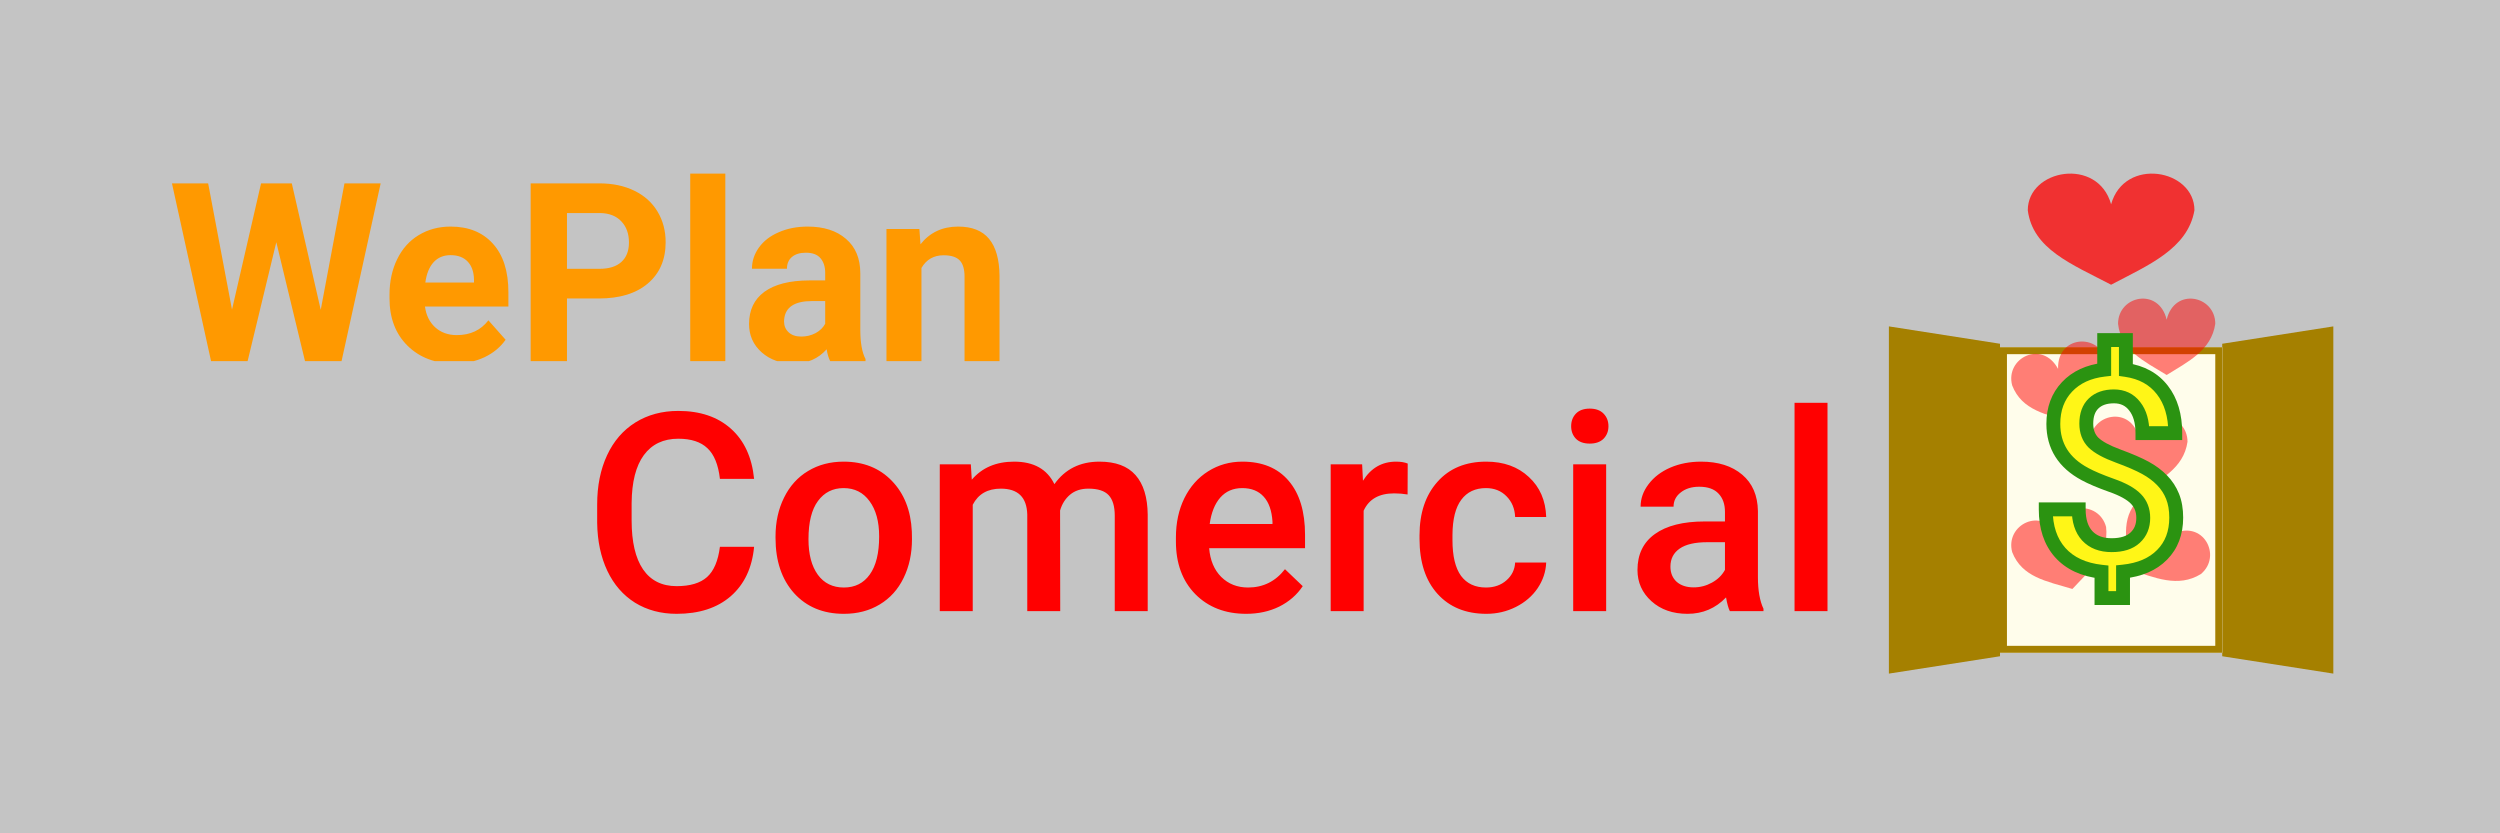 <svg width="180" height="60" viewBox="0 0 180 60" fill="none" xmlns="http://www.w3.org/2000/svg">
<rect width="180" height="60" fill="#C4C4C4"/>
<g clip-path="url(#clip0)">
<path d="M23.093 22.309L24.802 13.203H27.408L24.592 26H21.96L19.894 17.439L17.828 26H15.196L12.381 13.203H14.987L16.704 22.291L18.796 13.203H21.01L23.093 22.309ZM32.725 26.176C31.342 26.176 30.214 25.748 29.343 24.893C28.477 24.037 28.044 22.897 28.044 21.474V21.227C28.044 20.272 28.227 19.42 28.593 18.67C28.959 17.914 29.476 17.334 30.145 16.93C30.819 16.52 31.586 16.314 32.446 16.314C33.736 16.314 34.75 16.725 35.488 17.545C36.232 18.365 36.604 19.528 36.604 21.034V22.071H30.598C30.679 22.692 30.923 23.19 31.33 23.565C31.743 23.94 32.263 24.128 32.89 24.128C33.861 24.128 34.619 23.773 35.165 23.064L36.403 24.462C36.025 25.001 35.514 25.423 34.869 25.727C34.224 26.026 33.509 26.176 32.725 26.176ZM32.437 18.371C31.937 18.371 31.531 18.541 31.217 18.881C30.909 19.221 30.711 19.707 30.624 20.34H34.128V20.138C34.117 19.575 33.965 19.142 33.675 18.837C33.384 18.526 32.972 18.371 32.437 18.371ZM40.822 21.491V26H38.207V13.203H43.158C44.111 13.203 44.948 13.379 45.669 13.73C46.395 14.082 46.953 14.583 47.342 15.233C47.731 15.878 47.926 16.613 47.926 17.439C47.926 18.693 47.499 19.684 46.645 20.41C45.797 21.131 44.62 21.491 43.115 21.491H40.822ZM40.822 19.355H43.158C43.85 19.355 44.376 19.191 44.736 18.863C45.102 18.535 45.285 18.066 45.285 17.457C45.285 16.83 45.102 16.323 44.736 15.937C44.37 15.55 43.864 15.351 43.219 15.339H40.822V19.355ZM52.223 26H49.696V12.5H52.223V26ZM59.772 26C59.656 25.771 59.571 25.487 59.519 25.148C58.909 25.833 58.116 26.176 57.139 26.176C56.215 26.176 55.449 25.906 54.838 25.367C54.234 24.828 53.932 24.148 53.932 23.328C53.932 22.32 54.301 21.547 55.039 21.008C55.783 20.469 56.855 20.196 58.255 20.191H59.414V19.645C59.414 19.206 59.301 18.855 59.075 18.591C58.854 18.327 58.502 18.195 58.02 18.195C57.596 18.195 57.261 18.298 57.017 18.503C56.779 18.708 56.66 18.989 56.66 19.347H54.141C54.141 18.796 54.309 18.286 54.647 17.817C54.984 17.349 55.46 16.982 56.076 16.719C56.692 16.449 57.383 16.314 58.151 16.314C59.313 16.314 60.234 16.61 60.914 17.202C61.599 17.788 61.942 18.614 61.942 19.681V23.803C61.948 24.705 62.073 25.388 62.317 25.851V26H59.772ZM57.689 24.233C58.06 24.233 58.403 24.151 58.717 23.987C59.031 23.817 59.263 23.592 59.414 23.311V21.676H58.473C57.212 21.676 56.541 22.115 56.46 22.994L56.451 23.143C56.451 23.46 56.561 23.721 56.782 23.926C57.003 24.131 57.305 24.233 57.689 24.233ZM66.196 16.49L66.274 17.589C66.948 16.739 67.852 16.314 68.985 16.314C69.985 16.314 70.729 16.61 71.216 17.202C71.704 17.794 71.954 18.679 71.966 19.857V26H69.447V19.918C69.447 19.379 69.331 18.989 69.098 18.749C68.866 18.503 68.479 18.38 67.939 18.38C67.23 18.38 66.699 18.685 66.344 19.294V26H63.825V16.49H66.196Z" fill="#FF9900"/>
</g>
<path d="M54.295 39.371C54.152 40.888 53.592 42.073 52.615 42.926C51.639 43.772 50.34 44.195 48.719 44.195C47.586 44.195 46.587 43.928 45.721 43.395C44.861 42.854 44.197 42.089 43.728 41.1C43.26 40.11 43.016 38.961 42.996 37.652V36.324C42.996 34.983 43.234 33.801 43.709 32.779C44.184 31.757 44.865 30.969 45.75 30.416C46.642 29.863 47.671 29.586 48.836 29.586C50.405 29.586 51.668 30.012 52.625 30.865C53.582 31.718 54.139 32.922 54.295 34.478H51.834C51.717 33.456 51.417 32.721 50.935 32.272C50.46 31.816 49.76 31.588 48.836 31.588C47.762 31.588 46.935 31.982 46.355 32.77C45.783 33.551 45.49 34.7 45.477 36.217V37.477C45.477 39.013 45.75 40.185 46.297 40.992C46.85 41.8 47.658 42.203 48.719 42.203C49.689 42.203 50.418 41.985 50.906 41.549C51.395 41.113 51.704 40.387 51.834 39.371H54.295ZM55.838 38.619C55.838 37.584 56.043 36.653 56.453 35.826C56.863 34.993 57.44 34.355 58.182 33.912C58.924 33.463 59.777 33.238 60.74 33.238C62.166 33.238 63.322 33.697 64.207 34.615C65.099 35.533 65.581 36.751 65.652 38.268L65.662 38.824C65.662 39.866 65.46 40.797 65.057 41.617C64.659 42.438 64.087 43.072 63.338 43.522C62.596 43.971 61.736 44.195 60.76 44.195C59.269 44.195 58.074 43.7 57.176 42.711C56.284 41.715 55.838 40.39 55.838 38.736V38.619ZM58.211 38.824C58.211 39.911 58.435 40.764 58.885 41.383C59.334 41.995 59.959 42.301 60.76 42.301C61.56 42.301 62.182 41.988 62.625 41.363C63.074 40.738 63.299 39.824 63.299 38.619C63.299 37.551 63.068 36.705 62.605 36.08C62.15 35.455 61.528 35.143 60.74 35.143C59.965 35.143 59.35 35.452 58.895 36.07C58.439 36.682 58.211 37.6 58.211 38.824ZM69.9 33.434L69.969 34.537C70.711 33.671 71.727 33.238 73.016 33.238C74.428 33.238 75.395 33.779 75.916 34.859C76.684 33.779 77.765 33.238 79.158 33.238C80.324 33.238 81.189 33.56 81.756 34.205C82.329 34.85 82.622 35.8 82.635 37.057V44H80.262V37.125C80.262 36.454 80.115 35.963 79.822 35.65C79.529 35.338 79.044 35.182 78.367 35.182C77.827 35.182 77.384 35.328 77.039 35.621C76.701 35.908 76.463 36.285 76.326 36.754L76.336 44H73.963V37.047C73.93 35.803 73.296 35.182 72.059 35.182C71.108 35.182 70.434 35.569 70.037 36.344V44H67.664V33.434H69.9ZM89.725 44.195C88.221 44.195 87 43.723 86.062 42.779C85.132 41.829 84.666 40.566 84.666 38.99V38.697C84.666 37.643 84.868 36.702 85.272 35.875C85.682 35.042 86.255 34.394 86.99 33.932C87.726 33.469 88.546 33.238 89.451 33.238C90.89 33.238 92 33.697 92.781 34.615C93.569 35.533 93.963 36.832 93.963 38.512V39.469H87.059C87.13 40.341 87.42 41.031 87.928 41.539C88.442 42.047 89.087 42.301 89.861 42.301C90.949 42.301 91.834 41.861 92.518 40.982L93.797 42.203C93.374 42.835 92.807 43.326 92.098 43.678C91.394 44.023 90.603 44.195 89.725 44.195ZM89.441 35.143C88.79 35.143 88.263 35.37 87.859 35.826C87.462 36.282 87.208 36.917 87.098 37.73H91.619V37.555C91.567 36.76 91.356 36.161 90.984 35.758C90.613 35.348 90.099 35.143 89.441 35.143ZM101.346 35.602C101.033 35.55 100.711 35.523 100.379 35.523C99.292 35.523 98.559 35.94 98.182 36.773V44H95.809V33.434H98.074L98.133 34.615C98.706 33.697 99.5 33.238 100.516 33.238C100.854 33.238 101.134 33.284 101.355 33.375L101.346 35.602ZM106.99 42.301C107.583 42.301 108.074 42.128 108.465 41.783C108.855 41.438 109.064 41.012 109.09 40.504H111.326C111.3 41.161 111.095 41.777 110.711 42.35C110.327 42.916 109.806 43.365 109.148 43.697C108.491 44.029 107.781 44.195 107.02 44.195C105.542 44.195 104.37 43.717 103.504 42.76C102.638 41.803 102.205 40.481 102.205 38.795V38.551C102.205 36.943 102.635 35.657 103.494 34.693C104.354 33.723 105.525 33.238 107.01 33.238C108.266 33.238 109.288 33.606 110.076 34.342C110.87 35.071 111.287 36.031 111.326 37.223H109.09C109.064 36.617 108.855 36.119 108.465 35.728C108.081 35.338 107.589 35.143 106.99 35.143C106.222 35.143 105.63 35.422 105.213 35.982C104.796 36.536 104.585 37.379 104.578 38.512V38.893C104.578 40.038 104.783 40.895 105.193 41.461C105.61 42.021 106.209 42.301 106.99 42.301ZM115.643 44H113.27V33.434H115.643V44ZM113.123 30.689C113.123 30.325 113.237 30.022 113.465 29.781C113.699 29.54 114.031 29.42 114.461 29.42C114.891 29.42 115.223 29.54 115.457 29.781C115.691 30.022 115.809 30.325 115.809 30.689C115.809 31.047 115.691 31.347 115.457 31.588C115.223 31.822 114.891 31.939 114.461 31.939C114.031 31.939 113.699 31.822 113.465 31.588C113.237 31.347 113.123 31.047 113.123 30.689ZM124.549 44C124.445 43.798 124.354 43.469 124.275 43.014C123.52 43.801 122.596 44.195 121.502 44.195C120.441 44.195 119.575 43.893 118.904 43.287C118.234 42.682 117.898 41.933 117.898 41.041C117.898 39.915 118.315 39.052 119.148 38.453C119.988 37.848 121.186 37.545 122.742 37.545H124.197V36.852C124.197 36.305 124.044 35.868 123.738 35.543C123.432 35.211 122.967 35.045 122.342 35.045C121.801 35.045 121.359 35.182 121.014 35.455C120.669 35.722 120.496 36.064 120.496 36.48H118.123C118.123 35.901 118.315 35.361 118.699 34.859C119.083 34.352 119.604 33.954 120.262 33.668C120.926 33.382 121.665 33.238 122.479 33.238C123.715 33.238 124.702 33.551 125.438 34.176C126.173 34.794 126.551 35.667 126.57 36.793V41.559C126.57 42.509 126.704 43.268 126.971 43.834V44H124.549ZM121.941 42.291C122.41 42.291 122.85 42.177 123.26 41.949C123.676 41.721 123.989 41.415 124.197 41.031V39.039H122.918C122.039 39.039 121.378 39.192 120.936 39.498C120.493 39.804 120.271 40.237 120.271 40.797C120.271 41.253 120.421 41.617 120.721 41.891C121.027 42.158 121.434 42.291 121.941 42.291ZM131.58 44H129.207V29H131.58V44Z" fill="#FF0000"/>
<g filter="url(#filter0_d)">
<path d="M136 19.5L144 20.75V43.25L136 44.5V19.5Z" fill="#A58000"/>
</g>
<g filter="url(#filter1_d)">
<path d="M168 19.5L160 20.75V43.25L168 44.5V19.5Z" fill="#A58000"/>
</g>
<g filter="url(#filter2_d)">
<rect x="144" y="21" width="16" height="22" fill="#FFFDEB"/>
<rect x="144.25" y="21.25" width="15.5" height="21.5" stroke="#A58000" stroke-width="0.5"/>
</g>
<path d="M158 15.138C157.52 17.926 154.64 19.106 152 20.5C149.12 18.998 146.36 17.926 146 15.138C146 12.176 151.04 11.277 152 14.709C152.96 11.277 158 12.176 158 15.138Z" fill="#FF0000" fill-opacity="0.75"/>
<path d="M157.5 31.813C157.22 33.73 155.54 34.541 154 35.5C152.32 34.468 150.71 33.73 150.5 31.813C150.5 29.777 153.44 29.159 154 31.518C154.56 29.159 157.5 29.777 157.5 31.813Z" fill="#FF0000" fill-opacity="0.5"/>
<path d="M151.638 37.939C151.864 39.864 150.451 41.082 149.212 42.406C147.322 41.844 145.576 41.548 144.877 39.751C144.35 37.785 147.03 36.426 148.181 38.56C148.111 36.136 151.111 35.973 151.638 37.939Z" fill="#FF0000" fill-opacity="0.5"/>
<path d="M151.638 25.939C151.864 27.864 150.451 29.082 149.212 30.406C147.322 29.844 145.576 29.549 144.877 27.751C144.35 25.785 147.03 24.426 148.181 26.56C148.111 24.136 151.111 23.973 151.638 25.939Z" fill="#FF0000" fill-opacity="0.5"/>
<path d="M159.5 23.313C159.22 25.23 157.54 26.041 156 27C154.32 25.968 152.71 25.23 152.5 23.313C152.5 21.277 155.44 20.659 156 23.018C156.56 20.659 159.5 21.277 159.5 23.313Z" fill="#FF0000" fill-opacity="0.5"/>
<path d="M158.467 41.329C156.819 42.347 155.118 41.581 153.393 41.018C153.104 39.067 152.634 37.36 153.968 35.967C155.527 34.658 157.891 36.513 156.443 38.458C158.611 37.371 160.027 40.02 158.467 41.329Z" fill="#FF0000" fill-opacity="0.5"/>
<g filter="url(#filter3_d)">
<path d="M154.314 35.289C154.314 34.736 154.139 34.28 153.787 33.922C153.436 33.557 152.85 33.232 152.029 32.945C151.209 32.652 150.571 32.382 150.115 32.135C148.598 31.321 147.84 30.116 147.84 28.521C147.84 27.441 148.169 26.552 148.826 25.855C149.484 25.159 150.376 24.745 151.502 24.615V22.486H153.064V24.635C154.197 24.797 155.073 25.279 155.691 26.08C156.31 26.874 156.619 27.91 156.619 29.186H154.256C154.256 28.365 154.07 27.721 153.699 27.252C153.335 26.777 152.837 26.539 152.205 26.539C151.58 26.539 151.092 26.708 150.74 27.047C150.389 27.385 150.213 27.87 150.213 28.502C150.213 29.068 150.385 29.524 150.73 29.869C151.082 30.208 151.674 30.53 152.508 30.836C153.341 31.142 153.995 31.425 154.471 31.686C154.946 31.946 155.346 32.245 155.672 32.584C155.997 32.916 156.248 33.3 156.424 33.736C156.6 34.172 156.688 34.684 156.688 35.27C156.688 36.37 156.349 37.262 155.672 37.945C155.001 38.629 154.064 39.033 152.859 39.156V41.06H151.307V39.166C150.018 39.023 149.025 38.56 148.328 37.779C147.638 36.998 147.293 35.963 147.293 34.674H149.666C149.666 35.494 149.871 36.129 150.281 36.578C150.698 37.027 151.284 37.252 152.039 37.252C152.781 37.252 153.344 37.073 153.729 36.715C154.119 36.357 154.314 35.882 154.314 35.289Z" fill="#FFF617"/>
<path d="M153.787 33.922L153.427 34.269L153.43 34.272L153.787 33.922ZM152.029 32.945L151.861 33.416L151.864 33.417L152.029 32.945ZM150.115 32.135L150.354 31.695L150.352 31.694L150.115 32.135ZM151.502 24.615L151.559 25.112L152.002 25.061V24.615H151.502ZM151.502 22.486V21.986H151.002V22.486H151.502ZM153.064 22.486H153.564V21.986H153.064V22.486ZM153.064 24.635H152.564V25.068L152.993 25.13L153.064 24.635ZM155.691 26.08L155.296 26.386L155.297 26.387L155.691 26.08ZM156.619 29.186V29.686H157.119V29.186H156.619ZM154.256 29.186H153.756V29.686H154.256V29.186ZM153.699 27.252L153.302 27.556L153.307 27.562L153.699 27.252ZM150.73 29.869L150.377 30.223L150.384 30.229L150.73 29.869ZM155.672 32.584L155.311 32.931L155.315 32.934L155.672 32.584ZM155.672 37.945L155.317 37.593L155.315 37.595L155.672 37.945ZM152.859 39.156L152.808 38.659L152.359 38.705V39.156H152.859ZM152.859 41.06V41.56H153.359V41.06H152.859ZM151.307 41.06H150.807V41.56H151.307V41.06ZM151.307 39.166H151.807V38.718L151.362 38.669L151.307 39.166ZM148.328 37.779L147.953 38.11L147.955 38.112L148.328 37.779ZM147.293 34.674V34.174H146.793V34.674H147.293ZM149.666 34.674H150.166V34.174H149.666V34.674ZM150.281 36.578L149.912 36.915L149.915 36.918L150.281 36.578ZM153.729 36.715L153.391 36.346L153.388 36.349L153.729 36.715ZM154.814 35.289C154.814 34.619 154.597 34.033 154.144 33.572L153.43 34.272C153.68 34.527 153.814 34.852 153.814 35.289H154.814ZM154.147 33.575C153.715 33.127 153.043 32.77 152.194 32.473L151.864 33.417C152.657 33.694 153.156 33.987 153.427 34.269L154.147 33.575ZM152.197 32.474C151.387 32.185 150.777 31.925 150.354 31.695L149.877 32.574C150.365 32.839 151.03 33.12 151.861 33.416L152.197 32.474ZM150.352 31.694C149.653 31.32 149.156 30.87 148.832 30.355C148.509 29.842 148.34 29.236 148.34 28.521H147.34C147.34 29.402 147.55 30.196 147.986 30.887C148.42 31.577 149.06 32.136 149.879 32.575L150.352 31.694ZM148.34 28.521C148.34 27.551 148.631 26.79 149.19 26.199L148.463 25.512C147.706 26.314 147.34 27.331 147.34 28.521H148.34ZM149.19 26.199C149.752 25.603 150.528 25.231 151.559 25.112L151.445 24.119C150.224 24.26 149.215 24.715 148.463 25.512L149.19 26.199ZM152.002 24.615V22.486H151.002V24.615H152.002ZM151.502 22.986H153.064V21.986H151.502V22.986ZM152.564 22.486V24.635H153.564V22.486H152.564ZM152.993 25.13C154.016 25.277 154.767 25.702 155.296 26.386L156.087 25.774C155.379 24.857 154.379 24.319 153.136 24.14L152.993 25.13ZM155.297 26.387C155.831 27.073 156.119 27.991 156.119 29.186H157.119C157.119 27.828 156.789 26.676 156.086 25.773L155.297 26.387ZM156.619 28.686H154.256V29.686H156.619V28.686ZM154.756 29.186C154.756 28.294 154.554 27.526 154.091 26.942L153.307 27.562C153.586 27.915 153.756 28.436 153.756 29.186H154.756ZM154.096 26.948C153.631 26.341 152.982 26.039 152.205 26.039V27.039C152.691 27.039 153.038 27.212 153.303 27.556L154.096 26.948ZM152.205 26.039C151.489 26.039 150.862 26.235 150.393 26.687L151.087 27.407C151.321 27.181 151.672 27.039 152.205 27.039V26.039ZM150.393 26.687C149.917 27.145 149.713 27.776 149.713 28.502H150.713C150.713 27.964 150.86 27.626 151.087 27.407L150.393 26.687ZM149.713 28.502C149.713 29.178 149.923 29.769 150.377 30.223L151.084 29.516C150.848 29.279 150.713 28.959 150.713 28.502H149.713ZM150.384 30.229C150.811 30.641 151.482 30.992 152.335 31.305L152.68 30.367C151.867 30.068 151.353 29.775 151.077 29.509L150.384 30.229ZM152.335 31.305C153.158 31.607 153.786 31.881 154.23 32.124L154.711 31.247C154.205 30.97 153.524 30.677 152.68 30.367L152.335 31.305ZM154.23 32.124C154.668 32.364 155.026 32.634 155.311 32.931L156.032 32.237C155.667 31.857 155.224 31.528 154.711 31.247L154.23 32.124ZM155.315 32.934C155.594 33.219 155.809 33.547 155.96 33.923L156.888 33.549C156.688 33.053 156.401 32.613 156.029 32.234L155.315 32.934ZM155.96 33.923C156.107 34.287 156.188 34.732 156.188 35.27H157.188C157.188 34.635 157.092 34.058 156.888 33.549L155.96 33.923ZM156.188 35.27C156.188 36.258 155.887 37.017 155.317 37.593L156.027 38.297C156.81 37.506 157.188 36.481 157.188 35.27H156.188ZM155.315 37.595C154.746 38.175 153.928 38.544 152.808 38.659L152.91 39.654C154.199 39.521 155.257 39.082 156.029 38.295L155.315 37.595ZM152.359 39.156V41.06H153.359V39.156H152.359ZM152.859 40.56H151.307V41.56H152.859V40.56ZM151.807 41.06V39.166H150.807V41.06H151.807ZM151.362 38.669C150.165 38.536 149.297 38.115 148.701 37.447L147.955 38.112C148.752 39.006 149.87 39.51 151.251 39.663L151.362 38.669ZM148.703 37.448C148.111 36.779 147.793 35.871 147.793 34.674H146.793C146.793 36.055 147.165 37.217 147.953 38.11L148.703 37.448ZM147.293 35.174H149.666V34.174H147.293V35.174ZM149.166 34.674C149.166 35.575 149.392 36.346 149.912 36.915L150.65 36.241C150.35 35.912 150.166 35.413 150.166 34.674H149.166ZM149.915 36.918C150.447 37.492 151.179 37.752 152.039 37.752V36.752C151.388 36.752 150.949 36.562 150.648 36.238L149.915 36.918ZM152.039 37.752C152.855 37.752 153.561 37.555 154.069 37.081L153.388 36.349C153.128 36.591 152.707 36.752 152.039 36.752V37.752ZM154.066 37.083C154.573 36.619 154.814 36.003 154.814 35.289H153.814C153.814 35.76 153.665 36.095 153.391 36.346L154.066 37.083Z" fill="#2B9311"/>
</g>
<defs>
<filter id="filter0_d" x="132" y="19.5" width="16" height="33" filterUnits="userSpaceOnUse" color-interpolation-filters="sRGB">
<feFlood flood-opacity="0" result="BackgroundImageFix"/>
<feColorMatrix in="SourceAlpha" type="matrix" values="0 0 0 0 0 0 0 0 0 0 0 0 0 0 0 0 0 0 127 0"/>
<feOffset dy="4"/>
<feGaussianBlur stdDeviation="2"/>
<feColorMatrix type="matrix" values="0 0 0 0 0 0 0 0 0 0 0 0 0 0 0 0 0 0 0.25 0"/>
<feBlend mode="normal" in2="BackgroundImageFix" result="effect1_dropShadow"/>
<feBlend mode="normal" in="SourceGraphic" in2="effect1_dropShadow" result="shape"/>
</filter>
<filter id="filter1_d" x="156" y="19.5" width="16" height="33" filterUnits="userSpaceOnUse" color-interpolation-filters="sRGB">
<feFlood flood-opacity="0" result="BackgroundImageFix"/>
<feColorMatrix in="SourceAlpha" type="matrix" values="0 0 0 0 0 0 0 0 0 0 0 0 0 0 0 0 0 0 127 0"/>
<feOffset dy="4"/>
<feGaussianBlur stdDeviation="2"/>
<feColorMatrix type="matrix" values="0 0 0 0 0 0 0 0 0 0 0 0 0 0 0 0 0 0 0.25 0"/>
<feBlend mode="normal" in2="BackgroundImageFix" result="effect1_dropShadow"/>
<feBlend mode="normal" in="SourceGraphic" in2="effect1_dropShadow" result="shape"/>
</filter>
<filter id="filter2_d" x="140" y="21" width="24" height="30" filterUnits="userSpaceOnUse" color-interpolation-filters="sRGB">
<feFlood flood-opacity="0" result="BackgroundImageFix"/>
<feColorMatrix in="SourceAlpha" type="matrix" values="0 0 0 0 0 0 0 0 0 0 0 0 0 0 0 0 0 0 127 0"/>
<feOffset dy="4"/>
<feGaussianBlur stdDeviation="2"/>
<feColorMatrix type="matrix" values="0 0 0 0 0 0 0 0 0 0 0 0 0 0 0 0 0 0 0.25 0"/>
<feBlend mode="normal" in2="BackgroundImageFix" result="effect1_dropShadow"/>
<feBlend mode="normal" in="SourceGraphic" in2="effect1_dropShadow" result="shape"/>
</filter>
<filter id="filter3_d" x="136.793" y="13.986" width="30.395" height="39.574" filterUnits="userSpaceOnUse" color-interpolation-filters="sRGB">
<feFlood flood-opacity="0" result="BackgroundImageFix"/>
<feColorMatrix in="SourceAlpha" type="matrix" values="0 0 0 0 0 0 0 0 0 0 0 0 0 0 0 0 0 0 127 0"/>
<feOffset dy="2"/>
<feGaussianBlur stdDeviation="5"/>
<feColorMatrix type="matrix" values="0 0 0 0 0 0 0 0 0 0 0 0 0 0 0 0 0 0 0.8 0"/>
<feBlend mode="normal" in2="BackgroundImageFix" result="effect1_dropShadow"/>
<feBlend mode="normal" in="SourceGraphic" in2="effect1_dropShadow" result="shape"/>
</filter>
<clipPath id="clip0">
<rect width="60" height="14" fill="white" transform="translate(12 12)"/>
</clipPath>
</defs>
</svg>
